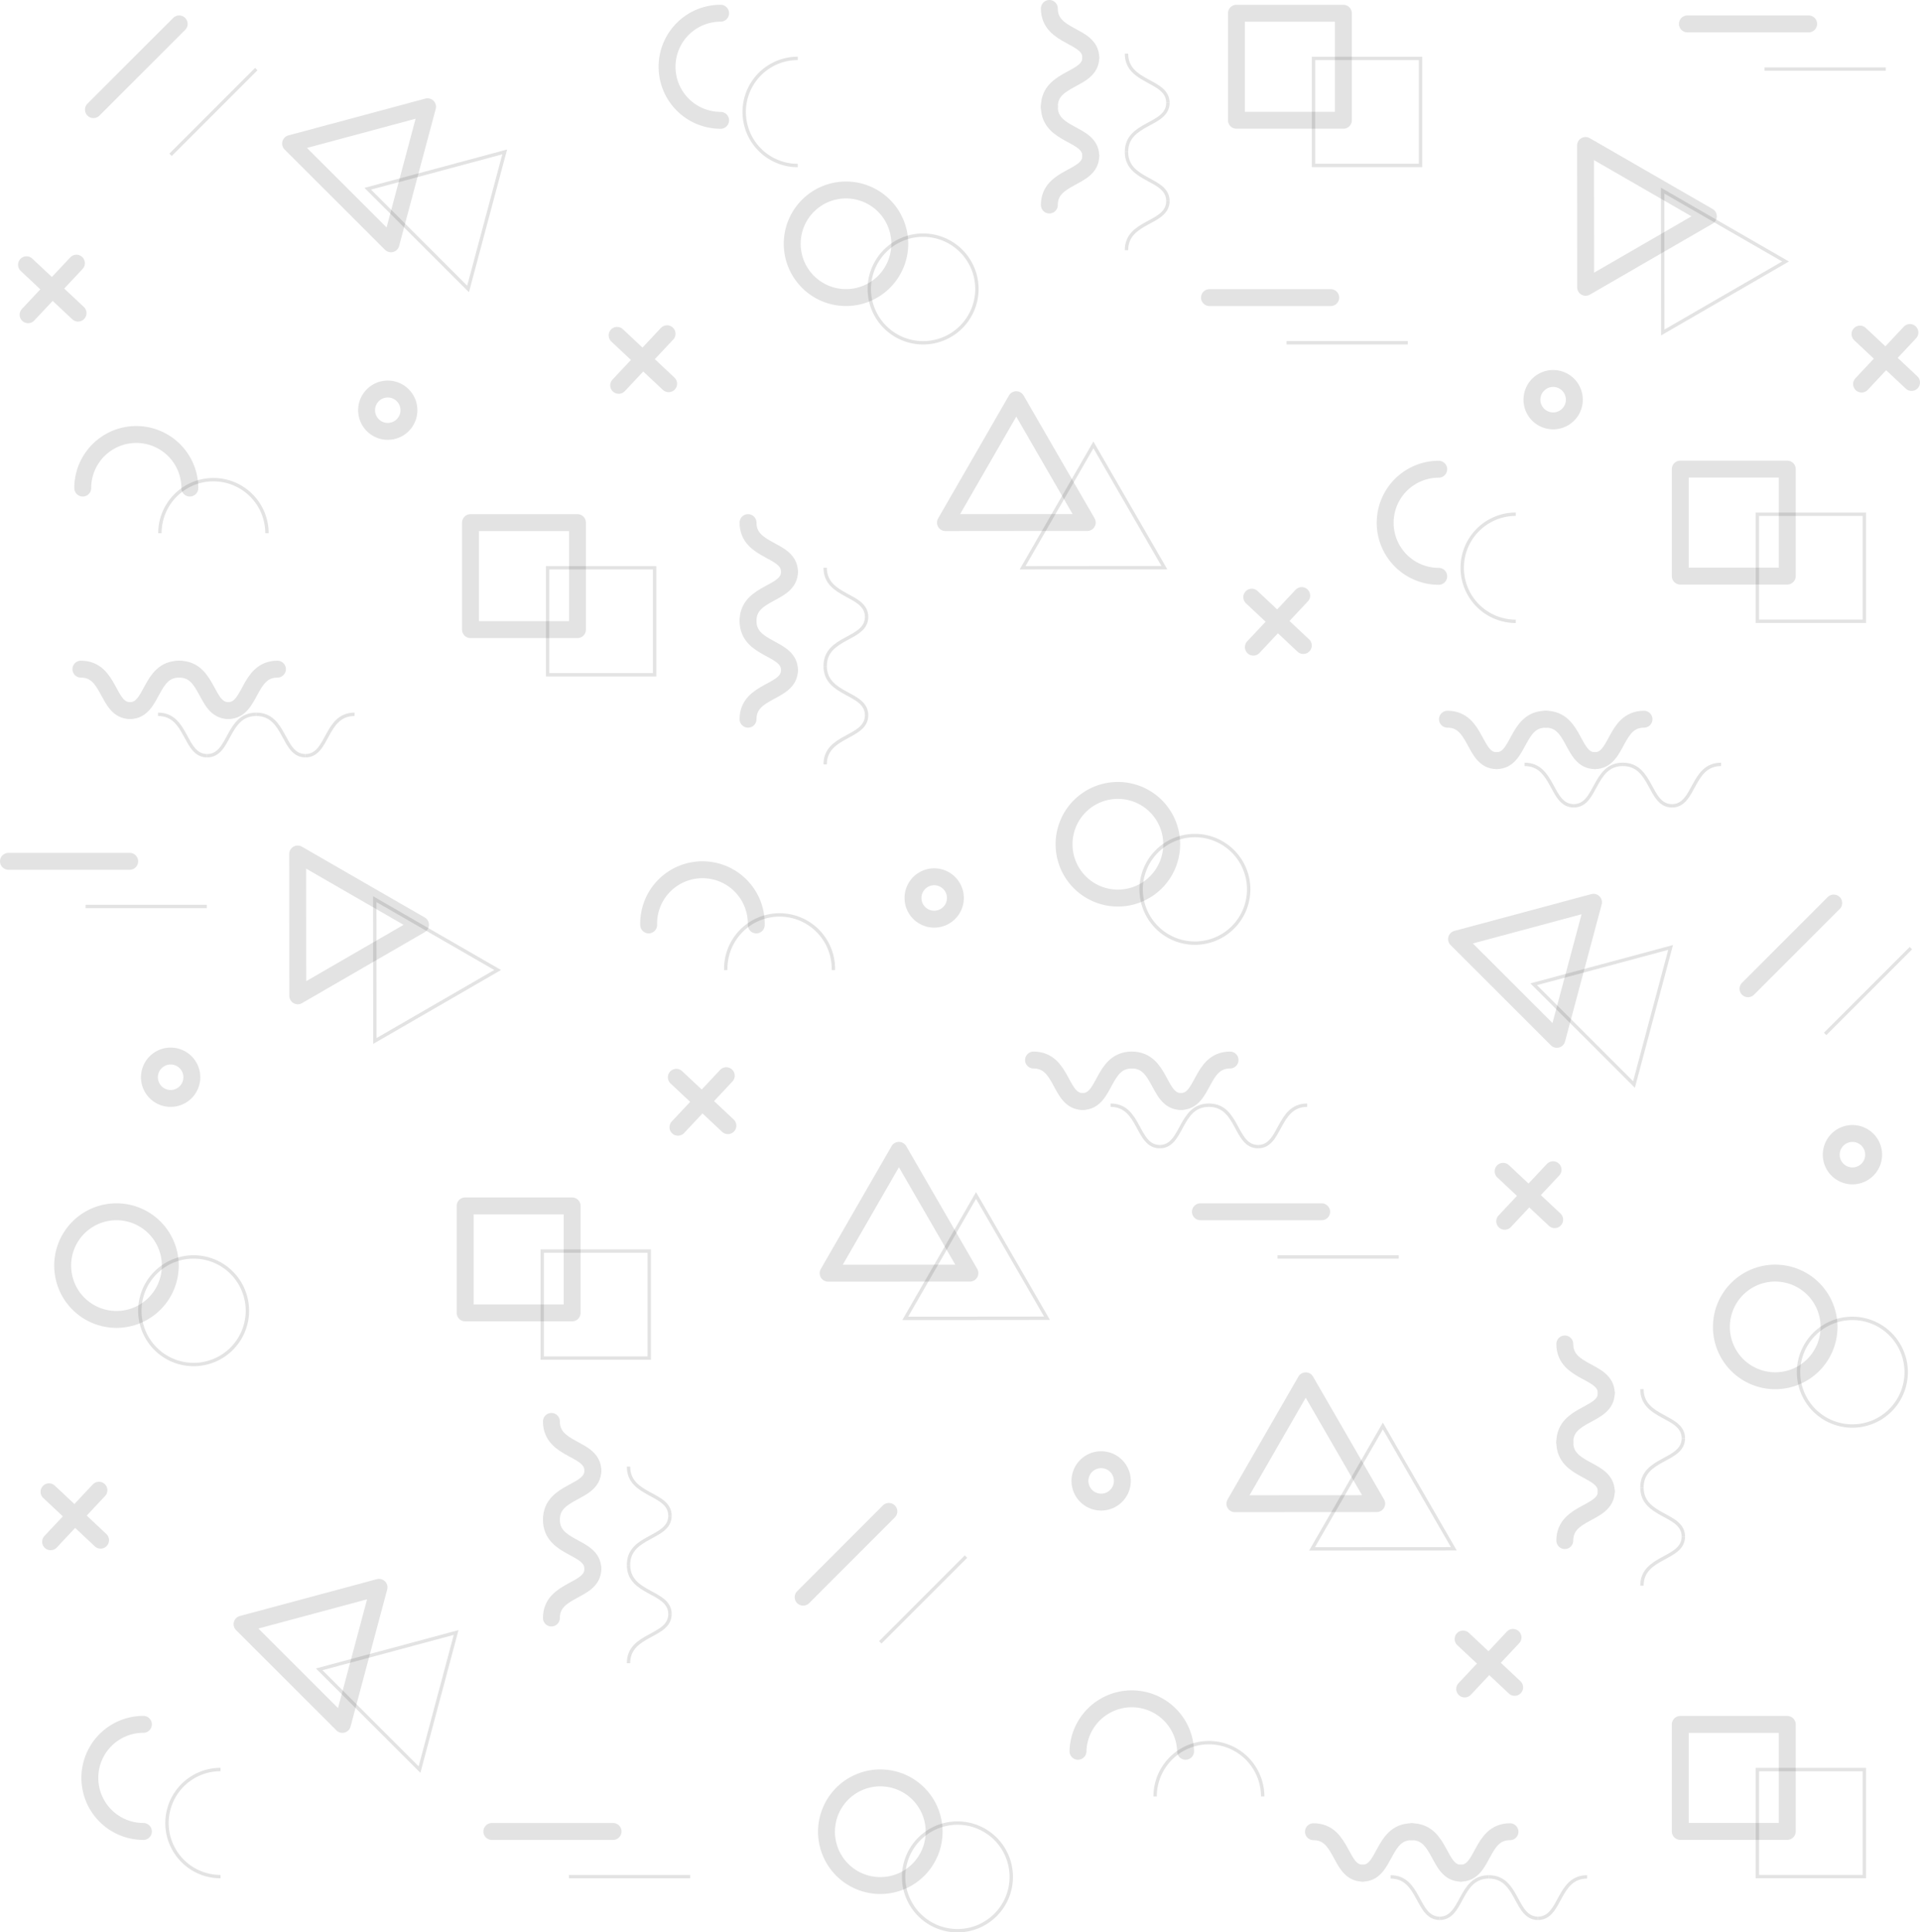 <svg id="Layer_1" data-name="Layer 1" xmlns="http://www.w3.org/2000/svg" viewBox="0 0 568.01 571.53"><defs><style>.cls-1,.cls-3{opacity:0.11;}.cls-2,.cls-3,.cls-4{fill:none;stroke:#000;}.cls-2,.cls-3{stroke-linecap:round;stroke-linejoin:round;stroke-width:5px;}.cls-4{stroke-miterlimit:10;}</style></defs><title>food_A0_Rectangle_2_pattern</title><g class="cls-1"><line class="cls-2" x1="197.81" y1="113.49" x2="182.56" y2="99.19"/><line class="cls-2" x1="183.03" y1="113.97" x2="197.34" y2="98.71"/></g><g class="cls-1"><line class="cls-2" x1="215.34" y1="332.93" x2="200.08" y2="318.62"/><line class="cls-2" x1="200.56" y1="333.4" x2="214.86" y2="318.15"/></g><g class="cls-1"><line class="cls-2" x1="29.75" y1="455.53" x2="14.5" y2="441.22"/><line class="cls-2" x1="14.97" y1="456" x2="29.27" y2="440.75"/></g><g class="cls-1"><line class="cls-2" x1="23.09" y1="92.61" x2="7.84" y2="78.31"/><line class="cls-2" x1="8.31" y1="93.09" x2="22.61" y2="77.84"/></g><g class="cls-1"><line class="cls-2" x1="565.51" y1="113.12" x2="550.26" y2="98.81"/><line class="cls-2" x1="550.73" y1="113.59" x2="565.03" y2="98.34"/></g><g class="cls-1"><line class="cls-2" x1="385.57" y1="190.92" x2="370.32" y2="176.62"/><line class="cls-2" x1="370.79" y1="191.4" x2="385.1" y2="176.15"/></g><g class="cls-1"><line class="cls-2" x1="459.93" y1="360.73" x2="444.68" y2="346.43"/><line class="cls-2" x1="445.15" y1="361.21" x2="459.46" y2="345.96"/></g><g class="cls-1"><line class="cls-2" x1="448.09" y1="499.06" x2="432.84" y2="484.76"/><line class="cls-2" x1="433.31" y1="499.54" x2="447.61" y2="484.29"/></g><polygon class="cls-3" points="311.15 136.39 300.65 118.22 290.18 136.4 279.7 154.57 300.68 154.55 321.65 154.54 311.15 136.39"/><polygon class="cls-3" points="276.44 358.39 265.93 340.23 255.46 358.4 244.99 376.57 265.96 376.56 286.94 376.55 276.44 358.39"/><polygon class="cls-3" points="396.78 426.56 386.28 408.4 375.81 426.57 365.33 444.75 386.3 444.73 407.28 444.72 396.78 426.56"/><polygon class="cls-3" points="466 287.13 471.42 266.86 451.16 272.31 430.9 277.75 445.74 292.57 460.58 307.4 466 287.13"/><polygon class="cls-3" points="121.07 51.84 126.49 31.57 106.24 37.02 85.97 42.46 100.82 57.28 115.66 72.11 121.07 51.84"/><polygon class="cls-3" points="106.71 489.75 112.13 469.48 91.87 474.93 71.61 480.37 86.45 495.19 101.29 510.02 106.71 489.75"/><polygon class="cls-3" points="487.25 74.48 505.41 63.98 487.24 53.51 469.06 43.03 469.08 64 469.09 84.98 487.25 74.48"/><polygon class="cls-3" points="106.24 284.03 124.41 273.53 106.23 263.06 88.06 252.58 88.08 273.56 88.09 294.53 106.24 284.03"/><path class="cls-3" d="M381,281.23a15.92,15.92,0,1,1-15.92-15.91A15.91,15.91,0,0,1,381,281.23Z" transform="translate(-34.37 -31.54)"/><path class="cls-3" d="M300.56,103.65a15.91,15.91,0,1,1-15.91-15.92A15.91,15.91,0,0,1,300.56,103.65Z" transform="translate(-34.37 -31.54)"/><path class="cls-3" d="M310.72,573.3a15.92,15.92,0,1,1-15.91-15.92A15.91,15.91,0,0,1,310.72,573.3Z" transform="translate(-34.37 -31.54)"/><path class="cls-3" d="M353.28,549.51a15.92,15.92,0,0,1,31.83,0" transform="translate(-34.37 -31.54)"/><path class="cls-3" d="M226.27,305.1a15.92,15.92,0,1,1,31.83,0" transform="translate(-34.37 -31.54)"/><path class="cls-3" d="M58.85,175.89a15.84,15.84,0,1,1,31.68,0" transform="translate(-34.37 -31.54)"/><path class="cls-3" d="M460,202a15.84,15.84,0,1,1,0-31.68" transform="translate(-34.37 -31.54)"/><path class="cls-3" d="M76.79,573.22a15.84,15.84,0,1,1,0-31.68" transform="translate(-34.37 -31.54)"/><path class="cls-3" d="M247.55,67.13a15.84,15.84,0,1,1,0-31.68" transform="translate(-34.37 -31.54)"/><path class="cls-3" d="M84.75,405.85a15.92,15.92,0,1,1-15.92-15.91A15.92,15.92,0,0,1,84.75,405.85Z" transform="translate(-34.37 -31.54)"/><path class="cls-3" d="M575.47,424a15.92,15.92,0,1,1-15.91-15.92A15.92,15.92,0,0,1,575.47,424Z" transform="translate(-34.37 -31.54)"/><rect class="cls-3" x="497.09" y="138.74" width="31.65" height="31.65"/><rect class="cls-3" x="139.19" y="154.57" width="31.65" height="31.65"/><rect class="cls-3" x="137.61" y="356.66" width="31.65" height="31.65"/><rect class="cls-3" x="497.09" y="510.02" width="31.65" height="31.65"/><rect class="cls-3" x="365.78" y="3.92" width="31.65" height="31.65"/><g class="cls-1"><path class="cls-2" d="M354.66,357.32c-6.91,0-5.72-12.26-14.54-12.26" transform="translate(-34.37 -31.54)"/><path class="cls-2" d="M383.73,357.32c-6.91,0-5.72-12.26-14.53-12.26" transform="translate(-34.37 -31.54)"/><path class="cls-2" d="M354.66,357.32c6.91,0,5.72-12.26,14.54-12.26" transform="translate(-34.37 -31.54)"/><path class="cls-2" d="M398.27,345.06" transform="translate(-34.37 -31.54)"/><path class="cls-2" d="M383.73,357.32c6.91,0,5.72-12.26,14.54-12.26" transform="translate(-34.37 -31.54)"/></g><g class="cls-1"><path class="cls-2" d="M437.48,585.55c-6.91,0-5.72-12.25-14.54-12.25" transform="translate(-34.37 -31.54)"/><path class="cls-2" d="M466.55,585.55c-6.91,0-5.72-12.25-14.54-12.25" transform="translate(-34.37 -31.54)"/><path class="cls-2" d="M437.48,585.55c6.91,0,5.72-12.25,14.53-12.25" transform="translate(-34.37 -31.54)"/><path class="cls-2" d="M481.08,573.3" transform="translate(-34.37 -31.54)"/><path class="cls-2" d="M466.55,585.55c6.91,0,5.72-12.25,14.53-12.25" transform="translate(-34.37 -31.54)"/></g><g class="cls-1"><path class="cls-2" d="M477.12,256.51c-6.91,0-5.72-12.25-14.54-12.25" transform="translate(-34.37 -31.54)"/><path class="cls-2" d="M506.19,256.51c-6.91,0-5.72-12.25-14.53-12.25" transform="translate(-34.37 -31.54)"/><path class="cls-2" d="M477.12,256.51c6.91,0,5.72-12.25,14.54-12.25" transform="translate(-34.37 -31.54)"/><path class="cls-2" d="M520.73,244.26" transform="translate(-34.37 -31.54)"/><path class="cls-2" d="M506.19,256.51c6.91,0,5.72-12.25,14.54-12.25" transform="translate(-34.37 -31.54)"/></g><g class="cls-1"><path class="cls-2" d="M72.84,241.7c-6.91,0-5.72-12.25-14.54-12.25" transform="translate(-34.37 -31.54)"/><path class="cls-2" d="M101.91,241.7c-6.91,0-5.72-12.25-14.54-12.25" transform="translate(-34.37 -31.54)"/><path class="cls-2" d="M72.84,241.7c6.91,0,5.72-12.25,14.53-12.25" transform="translate(-34.37 -31.54)"/><path class="cls-2" d="M116.45,229.45" transform="translate(-34.37 -31.54)"/><path class="cls-2" d="M101.91,241.7c6.91,0,5.72-12.25,14.54-12.25" transform="translate(-34.37 -31.54)"/></g><g class="cls-1"><path class="cls-2" d="M357.06,77.65c0,6.91-12.25,5.72-12.25,14.53" transform="translate(-34.37 -31.54)"/><path class="cls-2" d="M357.06,48.58c0,6.91-12.25,5.71-12.25,14.53" transform="translate(-34.37 -31.54)"/><path class="cls-2" d="M357.06,77.65c0-6.91-12.25-5.72-12.25-14.54" transform="translate(-34.37 -31.54)"/><path class="cls-2" d="M344.81,34" transform="translate(-34.37 -31.54)"/><path class="cls-2" d="M357.06,48.58c0-6.91-12.25-5.72-12.25-14.54" transform="translate(-34.37 -31.54)"/></g><g class="cls-1"><path class="cls-2" d="M267.92,229.72c0,6.91-12.25,5.72-12.25,14.54" transform="translate(-34.37 -31.54)"/><path class="cls-2" d="M267.92,200.65c0,6.91-12.25,5.72-12.25,14.53" transform="translate(-34.37 -31.54)"/><path class="cls-2" d="M267.92,229.72c0-6.91-12.25-5.72-12.25-14.54" transform="translate(-34.37 -31.54)"/><path class="cls-2" d="M255.67,186.11" transform="translate(-34.37 -31.54)"/><path class="cls-2" d="M267.92,200.65c0-6.91-12.25-5.72-12.25-14.54" transform="translate(-34.37 -31.54)"/></g><g class="cls-1"><path class="cls-2" d="M509.56,472.65c0,6.91-12.26,5.72-12.26,14.54" transform="translate(-34.37 -31.54)"/><path class="cls-2" d="M509.56,443.58c0,6.91-12.26,5.71-12.26,14.53" transform="translate(-34.37 -31.54)"/><path class="cls-2" d="M509.56,472.65c0-6.91-12.26-5.72-12.26-14.54" transform="translate(-34.37 -31.54)"/><path class="cls-2" d="M497.3,429" transform="translate(-34.37 -31.54)"/><path class="cls-2" d="M509.56,443.58c0-6.91-12.26-5.72-12.26-14.54" transform="translate(-34.37 -31.54)"/></g><g class="cls-1"><path class="cls-2" d="M209.75,495.56c0,6.91-12.25,5.72-12.25,14.53" transform="translate(-34.37 -31.54)"/><path class="cls-2" d="M209.75,466.49c0,6.91-12.25,5.71-12.25,14.53" transform="translate(-34.37 -31.54)"/><path class="cls-2" d="M209.75,495.56c0-6.91-12.25-5.72-12.25-14.54" transform="translate(-34.37 -31.54)"/><path class="cls-2" d="M197.5,452" transform="translate(-34.37 -31.54)"/><path class="cls-2" d="M209.75,466.49c0-6.91-12.25-5.72-12.25-14.54" transform="translate(-34.37 -31.54)"/></g><line class="cls-3" x1="355.13" y1="358.4" x2="391" y2="358.4"/><line class="cls-3" x1="2.5" y1="254.75" x2="38.37" y2="254.75"/><line class="cls-3" x1="357.81" y1="88.02" x2="393.68" y2="88.02"/><line class="cls-3" x1="499.2" y1="7.07" x2="535.07" y2="7.07"/><line class="cls-3" x1="145.5" y1="541.68" x2="181.37" y2="541.68"/><line class="cls-3" x1="237.6" y1="472.39" x2="262.96" y2="447.02"/><line class="cls-3" x1="27.64" y1="32.43" x2="53.01" y2="7.07"/><line class="cls-3" x1="517.13" y1="292.44" x2="542.49" y2="267.08"/><g class="cls-1"><polygon class="cls-4" points="333.97 149.75 323.47 131.58 313 149.75 302.52 167.93 323.49 167.91 344.47 167.9 333.97 149.75"/><polygon class="cls-4" points="299.25 371.75 288.75 353.58 278.28 371.76 267.8 389.93 288.77 389.92 309.75 389.9 299.25 371.75"/><polygon class="cls-4" points="419.6 439.92 409.1 421.76 398.63 439.93 388.15 458.11 409.12 458.09 430.1 458.08 419.6 439.92"/><polygon class="cls-4" points="488.81 300.49 494.23 280.22 473.98 285.67 453.72 291.11 468.56 305.93 483.4 320.76 488.81 300.49"/><polygon class="cls-4" points="143.89 65.2 149.31 44.93 129.05 50.38 108.79 55.82 123.63 70.64 138.47 85.47 143.89 65.2"/><polygon class="cls-4" points="129.52 503.11 134.94 482.84 114.69 488.29 94.43 493.73 109.27 508.55 124.11 523.38 129.52 503.11"/><polygon class="cls-4" points="510.07 87.84 528.23 77.34 510.06 66.87 491.88 56.39 491.9 77.36 491.91 98.34 510.07 87.84"/><polygon class="cls-4" points="129.06 297.39 147.22 286.89 129.05 276.42 110.87 265.94 110.89 286.92 110.9 307.89 129.06 297.39"/><path class="cls-4" d="M403.78,294.59a15.91,15.91,0,1,1-15.91-15.92A15.91,15.91,0,0,1,403.78,294.59Z" transform="translate(-34.37 -31.54)"/><path class="cls-4" d="M323.38,117a15.92,15.92,0,1,1-15.91-15.91A15.92,15.92,0,0,1,323.38,117Z" transform="translate(-34.37 -31.54)"/><path class="cls-4" d="M333.54,586.66a15.92,15.92,0,1,1-15.92-15.92A15.91,15.91,0,0,1,333.54,586.66Z" transform="translate(-34.37 -31.54)"/><path class="cls-4" d="M376.1,562.87a15.91,15.91,0,0,1,31.82,0" transform="translate(-34.37 -31.54)"/><path class="cls-4" d="M249.08,318.46a15.92,15.92,0,1,1,31.83,0" transform="translate(-34.37 -31.54)"/><path class="cls-4" d="M81.67,189.25a15.84,15.84,0,1,1,31.68,0" transform="translate(-34.37 -31.54)"/><path class="cls-4" d="M482.79,215.31a15.84,15.84,0,1,1,0-31.68" transform="translate(-34.37 -31.54)"/><path class="cls-4" d="M99.61,586.58a15.84,15.84,0,1,1,0-31.68" transform="translate(-34.37 -31.54)"/><path class="cls-4" d="M270.37,80.49a15.84,15.84,0,1,1,0-31.68" transform="translate(-34.37 -31.54)"/><path class="cls-4" d="M107.56,419.21A15.91,15.91,0,1,1,91.65,403.3,15.91,15.91,0,0,1,107.56,419.21Z" transform="translate(-34.37 -31.54)"/><path class="cls-4" d="M598.29,437.38a15.92,15.92,0,1,1-15.92-15.91A15.92,15.92,0,0,1,598.29,437.38Z" transform="translate(-34.37 -31.54)"/><rect class="cls-4" x="519.9" y="152.1" width="31.65" height="31.65"/><rect class="cls-4" x="162.01" y="167.93" width="31.65" height="31.65"/><rect class="cls-4" x="160.42" y="370.02" width="31.65" height="31.65"/><rect class="cls-4" x="519.9" y="523.38" width="31.65" height="31.65"/><rect class="cls-4" x="388.59" y="17.28" width="31.65" height="31.65"/><path class="cls-4" d="M377.47,370.68c-6.91,0-5.71-12.26-14.53-12.26" transform="translate(-34.37 -31.54)"/><path class="cls-4" d="M406.55,370.68c-6.91,0-5.72-12.26-14.54-12.26" transform="translate(-34.37 -31.54)"/><path class="cls-4" d="M377.47,370.68c6.91,0,5.72-12.26,14.54-12.26" transform="translate(-34.37 -31.54)"/><path class="cls-4" d="M421.08,358.42" transform="translate(-34.37 -31.54)"/><path class="cls-4" d="M406.55,370.68c6.9,0,5.72-12.26,14.53-12.26" transform="translate(-34.37 -31.54)"/><path class="cls-4" d="M460.29,598.91c-6.91,0-5.72-12.25-14.53-12.25" transform="translate(-34.37 -31.54)"/><path class="cls-4" d="M489.37,598.91c-6.92,0-5.72-12.25-14.54-12.25" transform="translate(-34.37 -31.54)"/><path class="cls-4" d="M460.29,598.91c6.91,0,5.72-12.25,14.54-12.25" transform="translate(-34.37 -31.54)"/><path class="cls-4" d="M503.9,586.66" transform="translate(-34.37 -31.54)"/><path class="cls-4" d="M489.37,598.91c6.9,0,5.71-12.25,14.53-12.25" transform="translate(-34.37 -31.54)"/><path class="cls-4" d="M499.94,269.87c-6.91,0-5.72-12.25-14.54-12.25" transform="translate(-34.37 -31.54)"/><path class="cls-4" d="M529,269.87c-6.91,0-5.72-12.25-14.54-12.25" transform="translate(-34.37 -31.54)"/><path class="cls-4" d="M499.94,269.87c6.91,0,5.72-12.25,14.53-12.25" transform="translate(-34.37 -31.54)"/><path class="cls-4" d="M543.54,257.62" transform="translate(-34.37 -31.54)"/><path class="cls-4" d="M529,269.87c6.91,0,5.72-12.25,14.53-12.25" transform="translate(-34.37 -31.54)"/><path class="cls-4" d="M95.65,255.06c-6.91,0-5.71-12.25-14.53-12.25" transform="translate(-34.37 -31.54)"/><path class="cls-4" d="M124.73,255.06c-6.91,0-5.72-12.25-14.54-12.25" transform="translate(-34.37 -31.54)"/><path class="cls-4" d="M95.65,255.06c6.91,0,5.72-12.25,14.54-12.25" transform="translate(-34.37 -31.54)"/><path class="cls-4" d="M139.26,242.81" transform="translate(-34.37 -31.54)"/><path class="cls-4" d="M124.73,255.06c6.91,0,5.71-12.25,14.53-12.25" transform="translate(-34.37 -31.54)"/><path class="cls-4" d="M379.88,91c0,6.91-12.25,5.72-12.25,14.53" transform="translate(-34.37 -31.54)"/><path class="cls-4" d="M379.88,61.94c0,6.91-12.25,5.71-12.25,14.53" transform="translate(-34.37 -31.54)"/><path class="cls-4" d="M379.88,91c0-6.91-12.25-5.72-12.25-14.54" transform="translate(-34.37 -31.54)"/><path class="cls-4" d="M367.63,47.4" transform="translate(-34.37 -31.54)"/><path class="cls-4" d="M379.88,61.94c0-6.91-12.25-5.72-12.25-14.54" transform="translate(-34.37 -31.54)"/><path class="cls-4" d="M290.74,243.08c0,6.91-12.25,5.72-12.25,14.54" transform="translate(-34.37 -31.54)"/><path class="cls-4" d="M290.74,214c0,6.91-12.25,5.72-12.25,14.53" transform="translate(-34.37 -31.54)"/><path class="cls-4" d="M290.74,243.08c0-6.91-12.25-5.72-12.25-14.54" transform="translate(-34.37 -31.54)"/><path class="cls-4" d="M278.49,199.47" transform="translate(-34.37 -31.54)"/><path class="cls-4" d="M290.74,214c0-6.91-12.25-5.72-12.25-14.54" transform="translate(-34.37 -31.54)"/><path class="cls-4" d="M532.37,486c0,6.91-12.25,5.72-12.25,14.53" transform="translate(-34.37 -31.54)"/><path class="cls-4" d="M532.37,456.94c0,6.91-12.25,5.71-12.25,14.53" transform="translate(-34.37 -31.54)"/><path class="cls-4" d="M532.37,486c0-6.91-12.25-5.72-12.25-14.54" transform="translate(-34.37 -31.54)"/><path class="cls-4" d="M520.12,442.4" transform="translate(-34.37 -31.54)"/><path class="cls-4" d="M532.37,456.94c0-6.91-12.25-5.72-12.25-14.54" transform="translate(-34.37 -31.54)"/><path class="cls-4" d="M232.57,508.92c0,6.91-12.26,5.72-12.26,14.53" transform="translate(-34.37 -31.54)"/><path class="cls-4" d="M232.57,479.85c0,6.91-12.26,5.71-12.26,14.53" transform="translate(-34.37 -31.54)"/><path class="cls-4" d="M232.57,508.92c0-6.91-12.26-5.72-12.26-14.54" transform="translate(-34.37 -31.54)"/><path class="cls-4" d="M220.31,465.31" transform="translate(-34.37 -31.54)"/><path class="cls-4" d="M232.57,479.85c0-6.91-12.26-5.72-12.26-14.54" transform="translate(-34.37 -31.54)"/><line class="cls-4" x1="377.94" y1="371.76" x2="413.81" y2="371.76"/><line class="cls-4" x1="25.32" y1="268.11" x2="61.19" y2="268.11"/><line class="cls-4" x1="380.62" y1="101.38" x2="416.49" y2="101.38"/><line class="cls-4" x1="522.01" y1="20.43" x2="557.88" y2="20.43"/><line class="cls-4" x1="168.31" y1="555.04" x2="204.18" y2="555.04"/><line class="cls-4" x1="260.42" y1="485.75" x2="285.78" y2="460.38"/><line class="cls-4" x1="50.46" y1="45.79" x2="75.82" y2="20.43"/><line class="cls-4" x1="539.95" y1="305.8" x2="565.31" y2="280.44"/></g><path class="cls-3" d="M363.45,474.86a6.27,6.27,0,1,1,2-8.64A6.27,6.27,0,0,1,363.45,474.86Z" transform="translate(-34.37 -31.54)"/><path class="cls-3" d="M314.06,302.45a6.27,6.27,0,1,1,2-8.64A6.27,6.27,0,0,1,314.06,302.45Z" transform="translate(-34.37 -31.54)"/><path class="cls-3" d="M88.17,355.47a6.27,6.27,0,1,1,2-8.64A6.27,6.27,0,0,1,88.17,355.47Z" transform="translate(-34.37 -31.54)"/><path class="cls-3" d="M152.39,158.18a6.26,6.26,0,1,1,2-8.64A6.25,6.25,0,0,1,152.39,158.18Z" transform="translate(-34.37 -31.54)"/><path class="cls-3" d="M497.17,155.07a6.27,6.27,0,1,1,2-8.64A6.27,6.27,0,0,1,497.17,155.07Z" transform="translate(-34.37 -31.54)"/><path class="cls-3" d="M585.71,378.38a6.27,6.27,0,1,1,2-8.65A6.27,6.27,0,0,1,585.71,378.38Z" transform="translate(-34.37 -31.54)"/></svg>